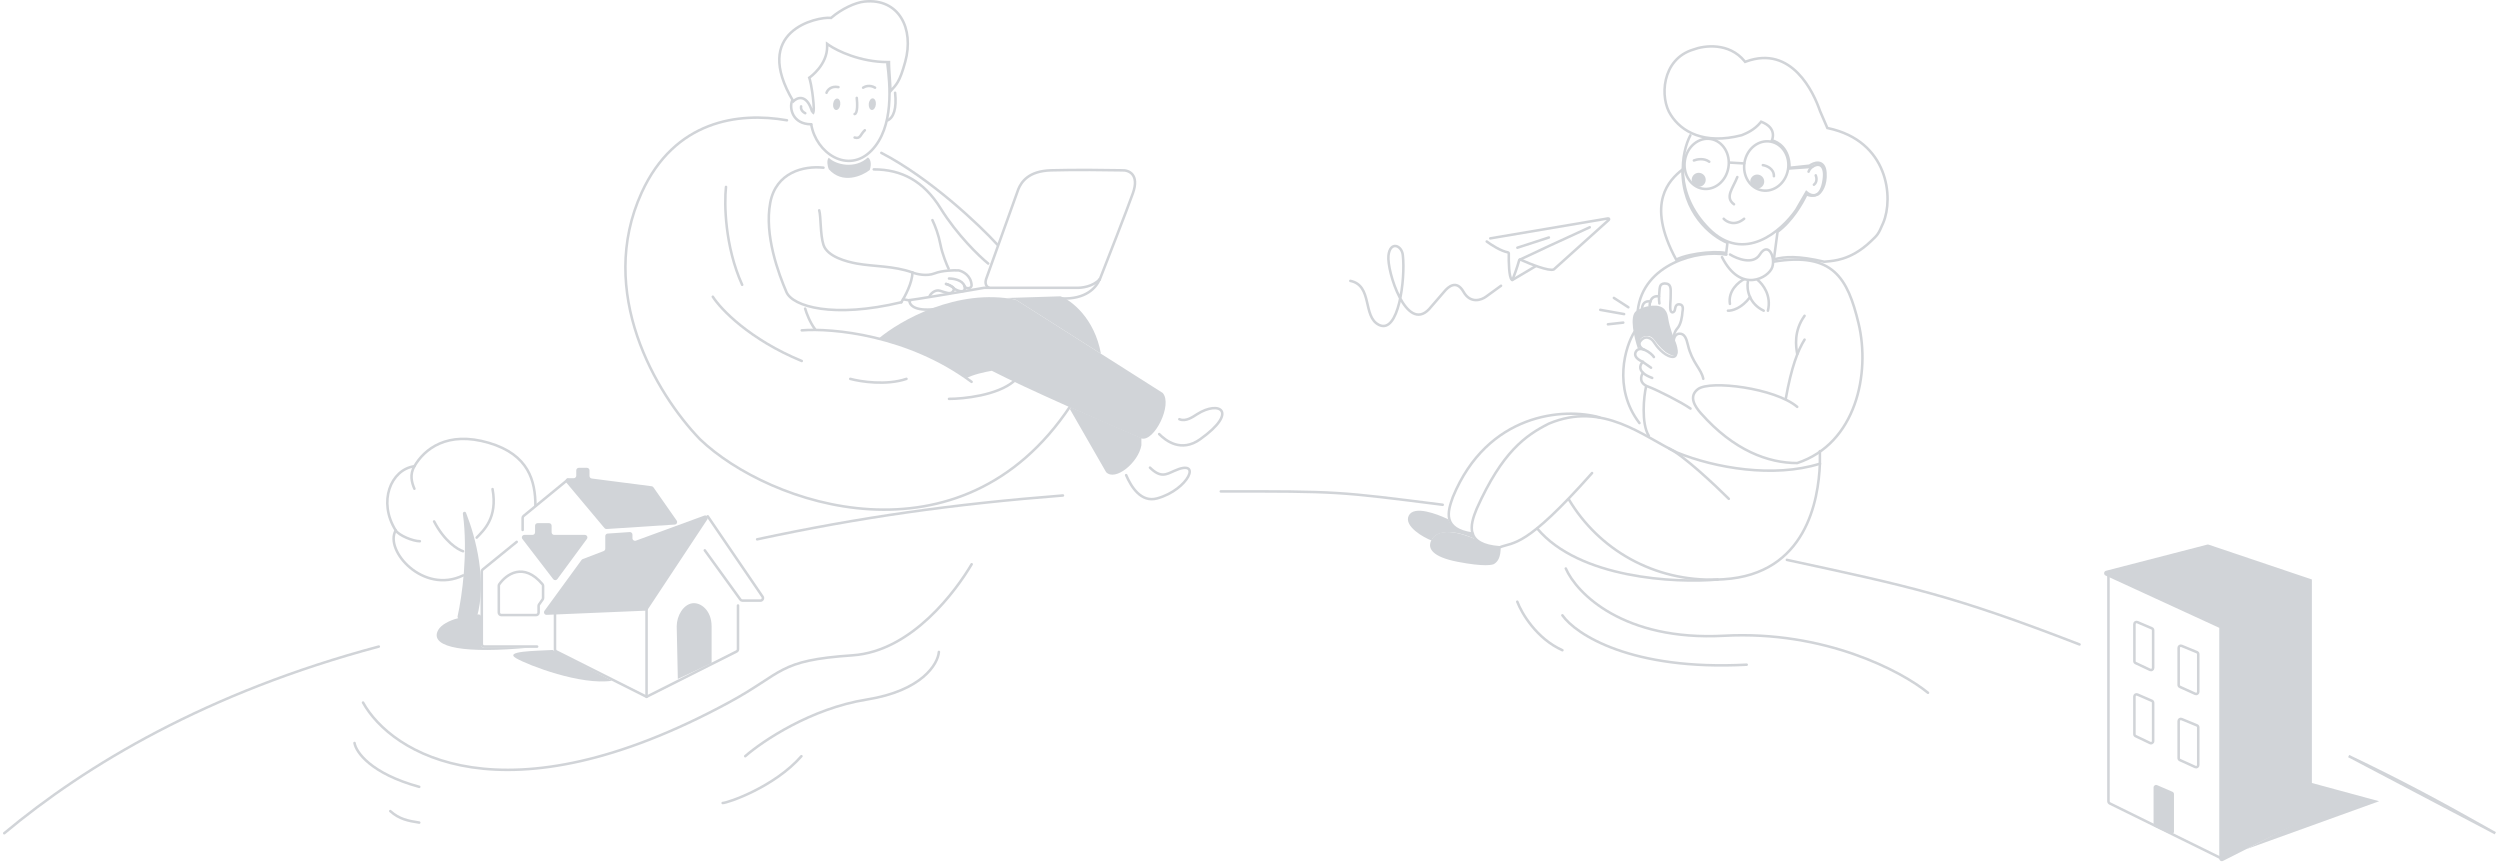 <svg width="2937" height="1014" viewBox="0 0 2937 1014" fill="none" xmlns="http://www.w3.org/2000/svg">
<g clip-path="url(#clip0_418_1334)">
<path d="M2511 815.921L2528 823.303C2528.91 823.699 2529.5 824.6 2529.5 825.596V870.662C2529.5 872.501 2527.58 873.711 2525.92 872.918L2508.92 864.798C2508.05 864.383 2507.5 863.506 2507.5 862.542V818.214C2507.5 816.414 2509.34 815.204 2511 815.921Z" stroke="#D1D4D8" stroke-width="3"/>
<path d="M2562.95 844.752L2580.95 852.178C2581.89 852.565 2582.5 853.477 2582.5 854.49V898.832C2582.5 900.649 2580.62 901.86 2578.97 901.108L2560.97 892.94C2560.07 892.534 2559.5 891.644 2559.5 890.663V847.063C2559.5 845.283 2561.31 844.073 2562.95 844.752Z" stroke="#D1D4D8" stroke-width="3"/>
<path d="M2510.98 730.871L2527.98 738.144C2528.9 738.538 2529.5 739.442 2529.5 740.443V784.713C2529.5 786.545 2527.59 787.755 2525.94 786.975L2508.94 778.974C2508.06 778.562 2507.5 777.68 2507.5 776.712V733.169C2507.5 731.375 2509.33 730.165 2510.98 730.871Z" stroke="#D1D4D8" stroke-width="3"/>
<path d="M2562.95 758.752L2580.95 766.178C2581.89 766.565 2582.5 767.477 2582.5 768.49V812.832C2582.5 814.649 2580.62 815.86 2578.97 815.108L2560.97 806.94C2560.07 806.534 2559.5 805.644 2559.5 804.663V761.063C2559.5 759.283 2561.31 758.073 2562.95 758.752Z" stroke="#D1D4D8" stroke-width="3"/>
<path d="M2530 925.154V968.728C2530 969.903 2530.69 970.971 2531.76 971.458L2549.76 979.658C2551.74 980.563 2554 979.111 2554 976.928V932.923C2554 931.726 2553.29 930.643 2552.19 930.169L2534.19 922.4C2532.21 921.545 2530 922.997 2530 925.154Z" fill="#D1D4D8"/>
<path d="M2610 1008.59L2478.67 943.923C2477.65 943.418 2477 942.375 2477 941.232V673.592" stroke="#D1D4D8" stroke-width="3" stroke-linecap="round"/>
<path d="M2607.2 1008.71V737.586L2473.66 676.164C2471.09 674.985 2471.43 671.24 2474.16 670.534L2593.03 639.815C2593.59 639.669 2594.19 639.691 2594.74 639.877L2716 680.761V956.663C2716 957.794 2715.36 958.828 2714.36 959.339L2611.56 1011.39C2609.56 1012.4 2607.2 1010.95 2607.2 1008.71Z" fill="#D1D4D8"/>
<path d="M2795 941.291L2714.97 919.592V957.712L2639 997.592L2795 941.291Z" fill="#D1D4D8"/>
<path d="M543.786 603.582C550.005 649.136 542.867 700.254 537.563 724.13C537.283 725.389 538.236 726.592 539.526 726.592H558.324C559.208 726.592 559.989 726.013 560.23 725.162C572.184 682.996 559.307 632.446 547.498 602.45C546.634 600.256 543.466 601.246 543.786 603.582Z" fill="#D1D4D8"/>
<path d="M464.882 623.114C451.199 646.61 497.227 698.698 544.139 675.984" stroke="#D1D4D8" stroke-width="3" stroke-linecap="round"/>
<path d="M486.832 547.726C459.017 551.64 443.765 589.589 464.882 623.114C468.725 629.216 485.405 635.84 493.224 635.84" stroke="#D1D4D8" stroke-width="3" stroke-linecap="round"/>
<path d="M629.001 594.246C629.001 565.131 621.191 534.153 574.437 520.313C525.196 505.736 498.438 527.759 486.833 547.726C481.317 557.216 483.451 566.326 486.833 574.159" stroke="#D1D4D8" stroke-width="3" stroke-linecap="round"/>
<path d="M560 631.592C568.026 623.219 584.885 608.404 578.642 574.592" stroke="#D1D4D8" stroke-width="3" stroke-linecap="round"/>
<path d="M544 647.592C537.704 645.647 522.089 635.925 510 612.592" stroke="#D1D4D8" stroke-width="3" stroke-linecap="round"/>
<path d="M513.693 742.484C518.55 728.782 546.22 723.191 562.084 721.82C563.801 721.672 565.247 723.043 565.247 724.767V757.818C565.247 759.475 566.59 760.818 568.247 760.818H622C546.619 768.066 507.195 760.818 513.693 742.484Z" fill="#D1D4D8"/>
<path d="M606.348 773.291C591.79 764.825 628.156 764.768 649.243 763.592L719 799.746C682.605 805.33 620.906 781.756 606.348 773.291Z" fill="#D1D4D8"/>
<path d="M607.007 636.592L567.107 669.04C566.407 669.61 566 670.465 566 671.367V756.592C566 758.249 567.343 759.592 569 759.592H631" stroke="#D1D4D8" stroke-width="3" stroke-linecap="round"/>
<path d="M613.703 633.218L649.934 680.426C651.15 682.01 653.546 681.986 654.73 680.378L689.481 633.17C690.94 631.189 689.525 628.392 687.065 628.392H651.041C649.384 628.392 648.041 627.049 648.041 625.392V617.592C648.041 615.935 646.698 614.592 645.041 614.592H631.588C629.931 614.592 628.588 615.935 628.588 617.592V625.392C628.588 627.049 627.244 628.392 625.588 628.392H616.083C613.596 628.392 612.189 631.245 613.703 633.218Z" fill="#D1D4D8"/>
<path d="M586 688.112V719.592C586 721.249 587.343 722.592 589 722.592H629.756C631.413 722.592 632.756 721.249 632.756 719.592V711.849C632.756 711.229 632.948 710.625 633.306 710.119L637.45 704.251C637.808 703.744 638 703.14 638 702.52V688.285C638 687.595 637.749 686.906 637.305 686.377C614.979 659.816 594.514 674.883 586.496 686.481C586.164 686.961 586 687.528 586 688.112Z" stroke="#D1D4D8" stroke-width="3"/>
<path d="M614 622.592V608.485C614 607.586 614.403 606.735 615.097 606.165L667 563.592" stroke="#D1D4D8" stroke-width="3" stroke-linecap="round"/>
<path d="M665.133 566.738L710.157 620.427C710.771 621.159 711.697 621.555 712.651 621.493L792.686 616.266C795.019 616.114 796.289 613.47 794.949 611.554L767.644 572.497C767.16 571.804 766.407 571.348 765.569 571.24L695.166 562.148C693.67 561.955 692.55 560.681 692.55 559.172V552.592C692.55 550.935 691.207 549.592 689.55 549.592H679.992C678.335 549.592 676.992 550.935 676.992 552.592V558.81C676.992 560.467 675.648 561.81 673.992 561.81H667.432C664.884 561.81 663.496 564.785 665.133 566.738Z" fill="#D1D4D8"/>
<path d="M836 779.014L796.309 797.592L795 735.86C795 723.33 802.785 710.238 813.319 708.725C823.054 707.328 836 716.934 836 735.86V779.014Z" fill="#D1D4D8"/>
<path d="M759.576 818.592V711.342" stroke="#D1D4D8" stroke-width="3" stroke-linecap="round"/>
<path d="M652 719.5V762.68C652 763.815 652.64 764.852 653.653 765.361L759.576 818.592L865.349 765.361C866.361 764.852 867 763.815 867 762.682V711.342" stroke="#D1D4D8" stroke-width="3" stroke-linecap="round"/>
<path d="M758.547 717.421L642.215 722.33C639.705 722.435 638.184 719.595 639.664 717.565L683.199 657.854C683.54 657.386 684.009 657.027 684.55 656.82L709.145 647.402C710.306 646.958 711.072 645.844 711.072 644.601V629.83C711.072 628.253 712.294 626.945 713.868 626.837L739.8 625.065C741.534 624.947 743.005 626.321 743.005 628.058V632.336C743.005 634.42 745.078 635.869 747.036 635.153L827.433 605.727C830.152 604.732 832.564 607.785 830.966 610.199L760.922 716.079C760.391 716.881 759.508 717.38 758.547 717.421Z" fill="#D1D4D8"/>
<path d="M831.485 606.592L895.801 700.902C897.159 702.893 895.733 705.592 893.323 705.592H872.22C871.257 705.592 870.353 705.13 869.789 704.349L828 646.539" stroke="#D1D4D8" stroke-width="3" stroke-linecap="round"/>
<path d="M5 978.879C101 898.592 244 813.092 445 759.592" stroke="#D1D4D8" stroke-width="3" stroke-linecap="round"/>
<path d="M889.5 633.592C1010.61 607.607 1119.51 592.223 1248.72 582.092" stroke="#D1D4D8" stroke-width="3" stroke-linecap="round"/>
<path d="M1694.88 593C1570.88 577.295 1572.97 577.192 1434.22 577.295" stroke="#D1D4D8" stroke-width="3" stroke-linecap="round"/>
<path d="M2099.22 657.735C2244.33 689.205 2292.52 698.911 2443 757.092" stroke="#D1D4D8" stroke-width="3" stroke-linecap="round"/>
<path d="M2931.5 978.879C2866.37 942.173 2823.91 919.17 2759.22 888.235L2931.5 978.879Z" stroke="#D1D4D8" stroke-width="3" stroke-linecap="round"/>
<path d="M426.5 825.379C459.5 885.046 591.6 968.579 856 825.379C921.5 789.904 913 775.879 1001.5 769.879C1071.79 765.114 1123.67 693.046 1141.5 662.879" stroke="#D1D4D8" stroke-width="3" stroke-linecap="round"/>
<path d="M1839.5 667.879C1852.17 696.879 1907.1 753.279 2025.5 746.879C2143.9 740.479 2234.5 788.879 2265 813.879" stroke="#D1D4D8" stroke-width="3" stroke-linecap="round"/>
<path d="M1782.5 706.879C1787.5 720.212 1805.1 750.279 1835.5 763.879" stroke="#D1D4D8" stroke-width="3" stroke-linecap="round"/>
<path d="M1835.5 722.879C1851.17 745.212 1916.4 788.079 2052 780.879" stroke="#D1D4D8" stroke-width="3" stroke-linecap="round"/>
<path d="M416.5 872.879C418.167 883.546 435.7 908.779 492.5 924.379" stroke="#D1D4D8" stroke-width="3" stroke-linecap="round"/>
<path d="M458.5 952.879C469 962.379 479.5 964.379 492.5 966.379" stroke="#D1D4D8" stroke-width="3" stroke-linecap="round"/>
<path d="M875.5 888.379C895.833 870.546 952.8 832.279 1018 821.879C1083.2 811.479 1101.83 780.212 1103 765.879" stroke="#D1D4D8" stroke-width="3" stroke-linecap="round"/>
<path d="M849 943.379C854.5 943.379 909.5 924.879 941.5 888.379" stroke="#D1D4D8" stroke-width="3" stroke-linecap="round"/>
<path d="M1586.39 329.973C1612.92 335.413 1600.48 371.92 1619.92 381.635C1643.12 393.231 1651.11 327.942 1648.09 300.23C1647.22 288.08 1633.07 282.675 1631.16 300.23C1629.14 318.878 1652.28 391.188 1678.8 363.285L1696.51 342.799C1701.43 336.737 1711.13 328.316 1719.33 342.799C1727.52 357.283 1740.59 352.497 1746.09 348.293L1763.39 335.709" stroke="#D1D4D8" stroke-width="3" stroke-linecap="round"/>
<path d="M1750.79 280.025L1889.22 256.575C1890.21 256.408 1890.8 257.634 1890.06 258.304L1825.52 316.425C1825.45 316.491 1825.37 316.545 1825.28 316.583C1819.67 318.892 1797.57 310.131 1786.15 304.997C1785.59 304.744 1784.94 305.05 1784.77 305.642C1782.04 315.285 1778.69 324.235 1777.05 328.258C1776.87 328.693 1776.39 328.947 1776.03 328.641C1772.72 325.794 1772.31 307.617 1772.55 297.56C1772.56 297.046 1772.19 296.61 1771.68 296.52C1763.2 295.005 1751.54 287.439 1746.62 283.722" stroke="#D1D4D8" stroke-width="3" stroke-linecap="round"/>
<path d="M1785.62 305C1800.13 298.119 1836.86 280.886 1867.62 267" stroke="#D1D4D8" stroke-width="3" stroke-linecap="round"/>
<path d="M1776.62 329L1803.62 313" stroke="#D1D4D8" stroke-width="3" stroke-linecap="round"/>
<path d="M1782.62 291L1819.62 279" stroke="#D1D4D8" stroke-width="3" stroke-linecap="round"/>
<path d="M1021.78 199.741C1024.57 191.557 1022.03 186.049 1019.54 185C1004.64 198.85 982.031 193.709 973.646 185.315C970.665 188.085 972.404 196.278 973.646 198.797C989.794 216.928 1012.77 206.771 1021.78 199.741Z" fill="#D1D4D8"/>
<path d="M931.971 119.024C919.571 98.269 915.117 81.776 915.525 68.765C915.943 55.451 921.456 45.63 929.058 38.449C936.693 31.238 946.461 26.672 955.331 24.011C964.23 21.34 972.042 20.64 975.671 21.013L976.313 21.079L976.802 20.658C988.41 10.682 1004.53 2.94 1015.68 1.818L1015.68 1.818C1035.95 -0.225 1050.48 7.736 1058.68 20.937C1066.93 34.218 1068.89 53.011 1063.43 72.726C1060.03 85.041 1057.51 91.601 1054.66 96.422C1052.33 100.382 1049.76 103.201 1046.14 107.141C1046 102.327 1045.64 96.699 1045.28 91.36C1045.24 90.756 1045.2 90.156 1045.16 89.562C1044.74 83.397 1044.36 77.816 1044.36 74.43V72.93H1042.86C1010.7 72.93 983.543 59.695 974.083 53.15L971.686 51.491L971.73 54.407C971.896 65.256 966.925 74.293 961.809 80.683C959.258 83.87 956.694 86.368 954.77 88.069C953.809 88.918 953.01 89.566 952.455 89.998C952.178 90.214 951.962 90.377 951.817 90.483C951.745 90.537 951.691 90.576 951.655 90.601L951.617 90.628L951.61 90.634L951.609 90.634L951.609 90.635L951.608 90.635L950.697 91.275L951.047 92.332L951.047 92.332L951.047 92.332L951.047 92.333L951.047 92.334L951.052 92.349C951.057 92.363 951.064 92.386 951.074 92.419C951.095 92.483 951.126 92.584 951.167 92.722C951.248 92.997 951.369 93.42 951.521 93.995C951.824 95.143 952.249 96.898 952.73 99.293C953.692 104.083 954.873 111.435 955.733 121.622C956.076 125.68 956.079 128.444 955.882 130.255C955.783 131.161 955.64 131.773 955.494 132.167C955.464 132.249 955.436 132.316 955.41 132.371C955.374 132.344 955.333 132.312 955.287 132.274C954.845 131.902 954.33 131.247 953.85 130.464C950.7 120.348 946.342 115.902 941.579 115.259C937.773 114.745 934.338 116.767 931.971 119.024Z" stroke="#D1D4D8" stroke-width="3"/>
<path d="M953 145.963C958.625 180.149 996.381 204.731 1023.63 177.038C1050.87 149.345 1045.42 98.654 1042.51 75" stroke="#D1D4D8" stroke-width="3" stroke-linecap="round"/>
<path d="M930.5 118.5C927.124 126.896 930.939 146 953 146" stroke="#D1D4D8" stroke-width="3" stroke-linecap="round"/>
<path d="M941.14 125C940.698 126.651 941.051 130.562 946 133" stroke="#D1D4D8" stroke-width="3" stroke-linecap="round"/>
<path d="M1042.5 141.5C1049.87 138.396 1053.57 127.404 1051.57 109" stroke="#D1D4D8" stroke-width="3" stroke-linecap="round"/>
<path d="M1004 161.567C1011.08 163.623 1010.63 157.965 1016 153" stroke="#D1D4D8" stroke-width="3" stroke-linecap="round"/>
<path d="M1024.14 129.195C1026.45 129.417 1028.61 126.54 1028.97 122.77C1029.33 119 1027.76 115.764 1025.46 115.543C1023.15 115.321 1020.99 118.198 1020.63 121.968C1020.27 125.738 1021.84 128.974 1024.14 129.195Z" fill="#D1D4D8"/>
<path d="M982.127 129.222C984.445 129.504 986.689 126.726 987.14 123.017C987.591 119.308 986.076 116.074 983.758 115.792C981.441 115.51 979.196 118.288 978.745 121.997C978.294 125.705 979.809 128.94 982.127 129.222Z" fill="#D1D4D8"/>
<path d="M971 109C971.961 106.043 976.106 100.572 985 102.346" stroke="#D1D4D8" stroke-width="3" stroke-linecap="round"/>
<path d="M1014 103C1016.12 101.491 1021.89 99.378 1028 103" stroke="#D1D4D8" stroke-width="3" stroke-linecap="round"/>
<path d="M1006.52 115C1007.21 121.052 1007.69 133.324 1004 134" stroke="#D1D4D8" stroke-width="3" stroke-linecap="round"/>
<path d="M1171.9 287.591C1150.4 264.091 1093 209.591 1035.4 179.591" stroke="#D1D4D8" stroke-width="3" stroke-linecap="round"/>
<path d="M1257.4 477.091C1128.6 670.691 903.399 593.591 822.399 516.091C770.399 462.258 700.399 343.091 753.899 226.091C792.511 141.651 867.372 131.286 924.501 141.31" stroke="#D1D4D8" stroke-width="3" stroke-linecap="round"/>
<path d="M1193.4 352.092C1124.6 338.092 1057.4 376.592 1032.4 397.592C1082.4 409.592 1121.57 433.925 1134.9 444.592C1142.1 440.192 1158.07 436.758 1165.16 435.592C1207.36 457.232 1295.85 495.905 1340.9 515.092C1356 519.5 1378 475 1365.9 461.592L1193.4 352.092Z" fill="#D1D4D8"/>
<path d="M852.899 219.592C850.732 239.092 851.499 289.392 871.899 334.592" stroke="#D1D4D8" stroke-width="3" stroke-linecap="round"/>
<path d="M837.398 348.592C846.732 363.258 880.698 398.892 941.898 424.092" stroke="#D1D4D8" stroke-width="3" stroke-linecap="round"/>
<path d="M998.898 445.092C1011.07 448.425 1041.3 453.092 1064.9 445.092" stroke="#D1D4D8" stroke-width="3" stroke-linecap="round"/>
<path d="M941.898 388.092C977.565 385.259 1067.4 393.392 1141.4 448.592" stroke="#D1D4D8" stroke-width="3" stroke-linecap="round"/>
<path d="M962.398 247.092C964.565 254.426 963.508 275.49 967.398 287.592C971.898 301.592 994.565 307.426 1006.4 309.592C1026.9 313.346 1049.5 312.092 1071.9 320.092" stroke="#D1D4D8" stroke-width="3" stroke-linecap="round"/>
<path d="M967.399 197C944 194.5 911.643 202.5 904.899 238.092C897.699 276.092 914.732 321.759 923.899 343.092C931.204 360.092 978.899 374.292 1058.9 355.092" stroke="#D1D4D8" stroke-width="3" stroke-linecap="round"/>
<path d="M1058.9 355.092C1063.07 348.425 1071.9 332.092 1071.9 320.092" stroke="#D1D4D8" stroke-width="3" stroke-linecap="round"/>
<path d="M1026.5 199C1059.5 199 1085.3 212.992 1104.9 244.592C1124.5 276.192 1150.4 301.092 1160.9 309.592" stroke="#D1D4D8" stroke-width="3" stroke-linecap="round"/>
<path d="M1095.4 258.592C1098.73 265.592 1102.65 275.778 1104.9 287.592C1106.9 298.092 1112.4 311.592 1114.4 315.592" stroke="#D1D4D8" stroke-width="3" stroke-linecap="round"/>
<path d="M945.898 362.592C947.398 367.758 951.398 378.592 957.398 386.592" stroke="#D1D4D8" stroke-width="3" stroke-linecap="round"/>
<path d="M1245.9 348.092L1182.4 350.092L1193.4 352.092L1293.4 415.592C1285.8 373.592 1258.57 352.925 1245.9 348.092Z" fill="#D1D4D8"/>
<path d="M1299.4 554.592L1256.9 480.592L1258.4 478.592L1340.9 514.592V523.092C1337.5 543.5 1310 566 1299.4 554.592Z" fill="#D1D4D8"/>
<path d="M1071.9 320.092C1076.73 322.092 1088.7 324.801 1097.9 321.201C1107.1 317.601 1120.73 317.368 1126.4 317.701C1131.07 318.701 1140.6 323.501 1141.4 334.701C1141.9 339.201 1134.53 340.201 1132.91 335.701" stroke="#D1D4D8" stroke-width="3" stroke-linecap="round"/>
<path d="M1114.9 327.201C1120.43 327.201 1130.51 329.01 1132.91 335.701C1133.33 336.878 1133.52 338.206 1133.4 339.701C1131.9 344.592 1123.57 341.217 1120.4 338.592C1118.86 336.425 1113.94 334.145 1111.4 333.592" stroke="#D1D4D8" stroke-width="3" stroke-linecap="round"/>
<path d="M1111.4 333.592C1113.94 334.145 1118.86 336.425 1120.4 338.592C1121.18 339.691 1120.34 341.111 1119.4 342.592C1116.4 346.092 1111.41 343.802 1104.4 341.592C1098.4 339.701 1092.73 345.425 1091.9 348.592" stroke="#D1D4D8" stroke-width="3" stroke-linecap="round"/>
<path d="M1060.9 351.592C1061.73 351.758 1064.6 352.292 1069.4 353.092" stroke="#D1D4D8" stroke-width="3" stroke-linecap="round"/>
<path d="M1068.4 352.592C1070.8 352.592 1128.07 343.092 1156.4 338.092H1264.4C1270.23 338.425 1283.9 336.892 1291.9 328.092" stroke="#D1D4D8" stroke-width="3" stroke-linecap="round"/>
<path d="M1291.9 328.592C1301.4 304.259 1322.9 249.492 1330.9 227.092C1338.9 204.692 1325.9 199.759 1318.4 200.092C1301.9 199.759 1262.1 199.292 1234.9 200.092C1207.7 200.892 1199.9 214.092 1196.4 222.092L1158.4 328.092C1157.57 330.759 1157.1 336.092 1161.9 338.092" stroke="#D1D4D8" stroke-width="3" stroke-linecap="round"/>
<path d="M1291.9 328.092C1288.07 337.592 1275.9 352.092 1246.4 350.592" stroke="#D1D4D8" stroke-width="3" stroke-linecap="round"/>
<path d="M1068.4 352.592C1068.07 357.758 1073.4 366.092 1098.9 363.092" stroke="#D1D4D8" stroke-width="3" stroke-linecap="round"/>
<path d="M1114.9 468.592C1132.07 468.592 1171.3 464.492 1190.9 448.092" stroke="#D1D4D8" stroke-width="3" stroke-linecap="round"/>
<path d="M1361.82 509.965C1369.41 517.623 1387.55 532.034 1410 516C1455.5 483.5 1432.5 470 1406.5 486.499C1401 489.99 1393.1 495.699 1385.5 492.499" stroke="#D1D4D8" stroke-width="3" stroke-linecap="round"/>
<path d="M1323 558.175C1328.93 572.034 1340.53 590.801 1359.53 585.495C1396.5 575.172 1413.01 538.032 1379.53 553.18C1369.92 557.527 1363.5 561.674 1351 549.385" stroke="#D1D4D8" stroke-width="3" stroke-linecap="round"/>
<path d="M2029.38 285.268L2027.93 297.468C2027.53 297.332 2027.08 297.212 2026.62 297.105C2025.05 296.746 2023.04 296.507 2020.74 296.375C2016.13 296.11 2010.16 296.267 2003.8 296.849C1991.77 297.949 1978.01 300.597 1969.17 304.988C1950.81 271.074 1948.99 247.475 1953.73 230.821C1958.1 215.461 1968.14 205.721 1976.64 199.088C1976.01 249.634 2010.06 277.382 2029.38 285.268Z" stroke="#D1D4D8" stroke-width="3"/>
<path d="M2088.27 272.308C2105.23 259.842 2117.51 238.731 2122.3 228.144C2124.55 229.489 2126.96 229.923 2129.11 229.889C2131.77 229.847 2134.12 229.1 2135.53 228.387L2135.6 228.35L2135.67 228.306C2139.36 225.914 2145.57 217.649 2144.51 202.79C2144.24 199.024 2143.34 196.244 2141.89 194.324C2140.41 192.356 2138.45 191.418 2136.38 191.194C2134.36 190.976 2132.29 191.436 2130.44 192.149C2128.72 192.81 2127.12 193.72 2125.81 194.64L2102.33 197.162C2102.49 185.852 2099.08 178.046 2094.54 172.888C2090.48 168.285 2085.58 165.863 2081.69 164.919C2082.7 162.129 2083.02 159.605 2082.78 157.328C2082.51 154.581 2081.44 152.292 2080 150.412C2077.16 146.705 2072.82 144.57 2069.99 143.413L2068.96 142.993L2068.26 143.851C2060.95 152.783 2051.48 156.659 2046.75 158.595C2046.54 158.682 2046.34 158.765 2046.14 158.844C2001.86 170.361 1975.19 154.517 1962.94 135.136L1962.93 135.115L1962.91 135.095C1956.32 125.403 1953.47 108.94 1957.08 93.443C1960.68 78.026 1970.63 63.782 1989.43 58.193L1989.48 58.176L1989.54 58.156C1995.7 55.794 2006.16 53.621 2017.37 54.859C2028.54 56.094 2040.38 60.706 2049.49 71.839L2050.17 72.664L2051.17 72.297C2064.76 67.317 2076.47 67.172 2086.51 70.003C2096.57 72.839 2105.06 78.693 2112.12 85.877C2126.28 100.276 2134.55 119.84 2138.12 130.319L2138.14 130.375L2138.16 130.43L2146.48 149.682L2146.79 150.394L2147.55 150.554C2183.18 158.11 2202.43 178.625 2211.29 200.854C2220.18 223.181 2218.59 247.267 2212.4 261.813L2212.4 261.813C2209.51 268.606 2207.94 272.027 2206.1 274.725C2204.28 277.407 2202.17 279.414 2198.04 283.33L2198.04 283.331L2197.66 283.691C2185.44 295.265 2174.14 300.931 2164.74 303.85C2157.11 306.22 2150.74 306.786 2145.96 307.21C2144.93 307.301 2143.98 307.386 2143.1 307.481C2112.04 300.253 2096.88 301.306 2083.94 304.753L2088.27 272.308Z" stroke="#D1D4D8" stroke-width="3"/>
<path d="M2100.5 199.471C2097.67 215.537 2083.81 226.081 2069.96 223.653C2056.1 221.224 2046.67 206.595 2049.5 190.529C2052.33 174.463 2066.19 163.919 2080.04 166.347C2093.9 168.777 2103.33 183.405 2100.5 199.471Z" stroke="#D1D4D8" stroke-width="3"/>
<path d="M2030.5 197.048C2027.67 213.391 2013.81 224.117 1999.96 221.647C1986.1 219.176 1976.67 204.295 1979.5 187.952C1982.33 171.609 1996.19 160.883 2010.04 163.353C2023.9 165.825 2033.33 180.705 2030.5 197.048Z" stroke="#D1D4D8" stroke-width="3"/>
<path d="M2032 191L2049 192" stroke="#D1D4D8" stroke-width="3" stroke-linecap="round"/>
<path d="M2025 257C2028.45 260.773 2038.09 266.056 2049 257" stroke="#D1D4D8" stroke-width="3" stroke-linecap="round"/>
<path d="M2041 208C2036.02 220.967 2025.84 231.788 2037.1 240" stroke="#D1D4D8" stroke-width="3" stroke-linecap="round"/>
<path d="M1994.23 219.351C1998.71 220.138 2002.97 217.146 2003.76 212.668C2004.55 208.191 2001.55 203.924 1997.08 203.137C1992.6 202.351 1988.33 205.343 1987.55 209.82C1986.76 214.297 1989.75 218.564 1994.23 219.351Z" fill="#D1D4D8"/>
<path d="M2062.96 221.396C2067.43 222.183 2071.7 219.191 2072.49 214.713C2073.27 210.236 2070.28 205.969 2065.8 205.182C2061.33 204.396 2057.06 207.388 2056.27 211.865C2055.49 216.342 2058.48 220.61 2062.96 221.396Z" fill="#D1D4D8"/>
<path d="M2133.14 206C2134.13 208.426 2135.09 214.021 2131 217" stroke="#D1D4D8" stroke-width="3" stroke-linecap="round"/>
<path d="M1985.83 159C1975.48 178.763 1966.17 227.05 2007.51 268.696C2048.84 310.344 2093.15 271.284 2110.14 246.548L2122.15 225.775C2127.14 230.188 2138.09 234.157 2141.94 214.741C2145.8 195.325 2138.19 192.685 2133.9 193.793C2131.58 194.314 2126.49 196.62 2124.71 201.666" stroke="#D1D4D8" stroke-width="3" stroke-linecap="round"/>
<path d="M2101 198L2129 196" stroke="#D1D4D8" stroke-width="3" stroke-linecap="round"/>
<path d="M2071 194C2075.4 194.616 2084.15 198.078 2084 207" stroke="#D1D4D8" stroke-width="3" stroke-linecap="round"/>
<path d="M1990 188.52C1993.44 187.096 2001.87 185.399 2008 190" stroke="#D1D4D8" stroke-width="3" stroke-linecap="round"/>
<path d="M1933.85 454C1931.13 465.237 1927.92 497.504 1937 512" stroke="#D1D4D8" stroke-width="3" stroke-linecap="round"/>
<path d="M2028 299.19C1994.84 293.07 1930.18 309.9 1924 365" stroke="#D1D4D8" stroke-width="3" stroke-linecap="round"/>
<path d="M2111.39 416C2109.78 407.037 2107.09 389 2120 371" stroke="#D1D4D8" stroke-width="3" stroke-linecap="round"/>
<path d="M2083.56 307.436C2153.57 295.821 2170.62 326.691 2183.41 379.874C2197.51 438.557 2180.67 521.077 2111.36 544C2077.53 544.047 2036.98 529.333 1998.32 485.627C1991.56 477.982 1983.22 466.004 1994.67 457.202C2008.97 446.198 2085.58 455.979 2111.36 477.982" stroke="#D1D4D8" stroke-width="3" stroke-linecap="round"/>
<path d="M1922.37 365.269C1913.47 371.118 1920.33 398.266 1924.04 409.14L1927.26 407.908L1926.36 403.651L1926.66 399.393C1928.33 394.894 1937.96 391.518 1943.53 399.393C1948.96 407.091 1955.87 413.687 1959.64 415.326C1974.33 423.876 1971.69 409.89 1968.54 401.829C1966.69 398.079 1961.42 385.293 1959.64 373.143C1957.86 360.995 1950.18 359.645 1945.73 359.082C1941.65 358.708 1931.27 359.42 1922.37 365.269Z" fill="#D1D4D8"/>
<path d="M1889 381L1907 379" stroke="#D1D4D8" stroke-width="3" stroke-linecap="round"/>
<path d="M1908 369L1880 364" stroke="#D1D4D8" stroke-width="3" stroke-linecap="round"/>
<path d="M1913 361L1896 350" stroke="#D1D4D8" stroke-width="3" stroke-linecap="round"/>
<path d="M1939 354.32C1935.86 353.416 1929.46 353.887 1929 363" stroke="#D1D4D8" stroke-width="3" stroke-linecap="round"/>
<path d="M1949 348.262C1946.13 347.526 1940.83 348.001 1938.8 354.168C1938.36 355.498 1938.08 357.095 1938 359" stroke="#D1D4D8" stroke-width="3" stroke-linecap="round"/>
<path d="M1966.05 399C1965.68 395.545 1967.29 389.437 1970.47 385.909C1974.9 381 1976.2 371.727 1976.57 366.272C1976.93 364.091 1978.26 358.163 1973.24 357.545C1968.81 357 1968.26 360.818 1967.71 363.546C1967.52 366.999 1962.17 369.97 1962.17 361.364C1962.17 354.818 1962.72 353.182 1962.72 346.637C1962.72 339.545 1963.83 333 1955.52 333C1948.88 333.546 1949.99 337.909 1949.03 348.818C1948.94 351.113 1949.06 353.653 1949.43 356.455" stroke="#D1D4D8" stroke-width="3" stroke-linecap="round"/>
<path d="M1920.08 390C1909.68 406.195 1894.15 455.507 1926 497" stroke="#D1D4D8" stroke-width="3" stroke-linecap="round"/>
<path d="M1930.16 438C1927.6 441.716 1925.21 450.151 1936.15 454.163C1947.08 458.177 1975.98 472.94 1986 480" stroke="#D1D4D8" stroke-width="3" stroke-linecap="round"/>
<path d="M1930.09 425C1927.37 427.794 1924.52 433.047 1930.67 438.412C1932.86 440.329 1936.18 442.236 1941 444" stroke="#D1D4D8" stroke-width="3" stroke-linecap="round"/>
<path d="M1943 419.473C1940 414.57 1926.08 404.766 1921.66 413.481C1920 416.749 1921.09 421.106 1929.52 424.919L1939.63 432" stroke="#D1D4D8" stroke-width="3" stroke-linecap="round"/>
<path d="M2001 445C1998.81 433.413 1987.88 426.241 1982.96 405.274C1981.27 398.072 1979.14 391.481 1972.58 392.032C1967.33 392.474 1965.47 399.205 1966.57 403.619C1969.3 410.24 1972.03 420.834 1963.29 419.068C1954.54 417.303 1946.16 406.929 1943.06 401.964C1940.51 397.55 1932.68 392.585 1926.67 401.412C1925.58 403.017 1925.03 407.864 1931.59 410.953" stroke="#D1D4D8" stroke-width="3" stroke-linecap="round"/>
<path d="M2120 399C2112.13 411.512 2104.44 431.789 2098 468" stroke="#D1D4D8" stroke-width="3" stroke-linecap="round"/>
<path d="M2138 544.773C2083.51 561.775 2014.92 549.811 1970.34 531.706C1930.71 513.062 1883.38 470.831 1819.54 497.702C1792.02 511.6 1764.82 530.847 1734.88 597.552C1726.53 617.554 1721.13 639.953 1761.77 643C1778.89 636.292 1791.67 644.421 1870.36 555.733" stroke="#D1D4D8" stroke-width="3" stroke-linecap="round"/>
<path d="M2018 680.825C1967.84 685.266 1855.21 679.519 1806 621" stroke="#D1D4D8" stroke-width="3" stroke-linecap="round"/>
<path d="M2138 545C2136.35 587.044 2122.25 674.447 2024.91 680.524C2022.7 680.665 2020.5 680.778 2018.31 680.853C1942.82 683.69 1877.81 645.225 1843 586.612" stroke="#D1D4D8" stroke-width="3" stroke-linecap="round"/>
<path d="M1879 490.28C1837.46 478.624 1747.53 485.007 1706.8 583.996C1700.77 600.831 1693.98 621.821 1730.31 627" stroke="#D1D4D8" stroke-width="3" stroke-linecap="round"/>
<path d="M1680.37 637.578C1687.08 616.852 1717.15 626.333 1734.03 633.668C1741.35 640.633 1756.39 642.778 1763 642.982C1763 654.115 1760.09 659.287 1755.86 662.147C1754.21 663.94 1743.2 666.01 1712.36 660.002C1681.52 653.995 1678.72 644.013 1680.37 637.578Z" fill="#D1D4D8"/>
<path d="M1654.99 605.794C1661.14 593.404 1688.28 603.77 1701.63 610.23C1704.55 621.598 1721.88 626.563 1730.18 627.632L1732 632.844C1699.2 618.42 1684.32 627.32 1681.89 635C1672.93 631.86 1648.85 618.193 1654.99 605.794Z" fill="#D1D4D8"/>
<path d="M2031 586C2014.59 569.667 1977.63 535.007 1961 527" stroke="#D1D4D8" stroke-width="3" stroke-linecap="round"/>
<path d="M2138 545C2138 540.74 2138 533.82 2138 530" stroke="#D1D4D8" stroke-width="3" stroke-linecap="round"/>
<path d="M2032.48 298.989C2040.9 304.198 2059.7 311.491 2067.47 298.989C2077.2 283.361 2085.94 301.897 2082.06 313.889C2078.17 325.883 2045.17 345.846 2023 302.059" stroke="#D1D4D8" stroke-width="3" stroke-linecap="round"/>
<path d="M2049 328C2042.42 331.259 2029.86 341.623 2032.31 357" stroke="#D1D4D8" stroke-width="3" stroke-linecap="round"/>
<path d="M2056 349C2045.93 362.502 2034.47 365.278 2030 364.979" stroke="#D1D4D8" stroke-width="3" stroke-linecap="round"/>
<path d="M2053.38 331C2052.62 335.157 2052.78 342.211 2056 349.202C2058.73 355.11 2063.63 360.972 2072 365" stroke="#D1D4D8" stroke-width="3" stroke-linecap="round"/>
<path d="M2065 329C2071.15 333.961 2081.29 347.277 2076.95 365" stroke="#D1D4D8" stroke-width="3" stroke-linecap="round"/>
</g>
<defs>
<clipPath id="clip0_418_1334">
<rect width="2937" height="1014" fill="white"/>
</clipPath>
</defs>
</svg>
